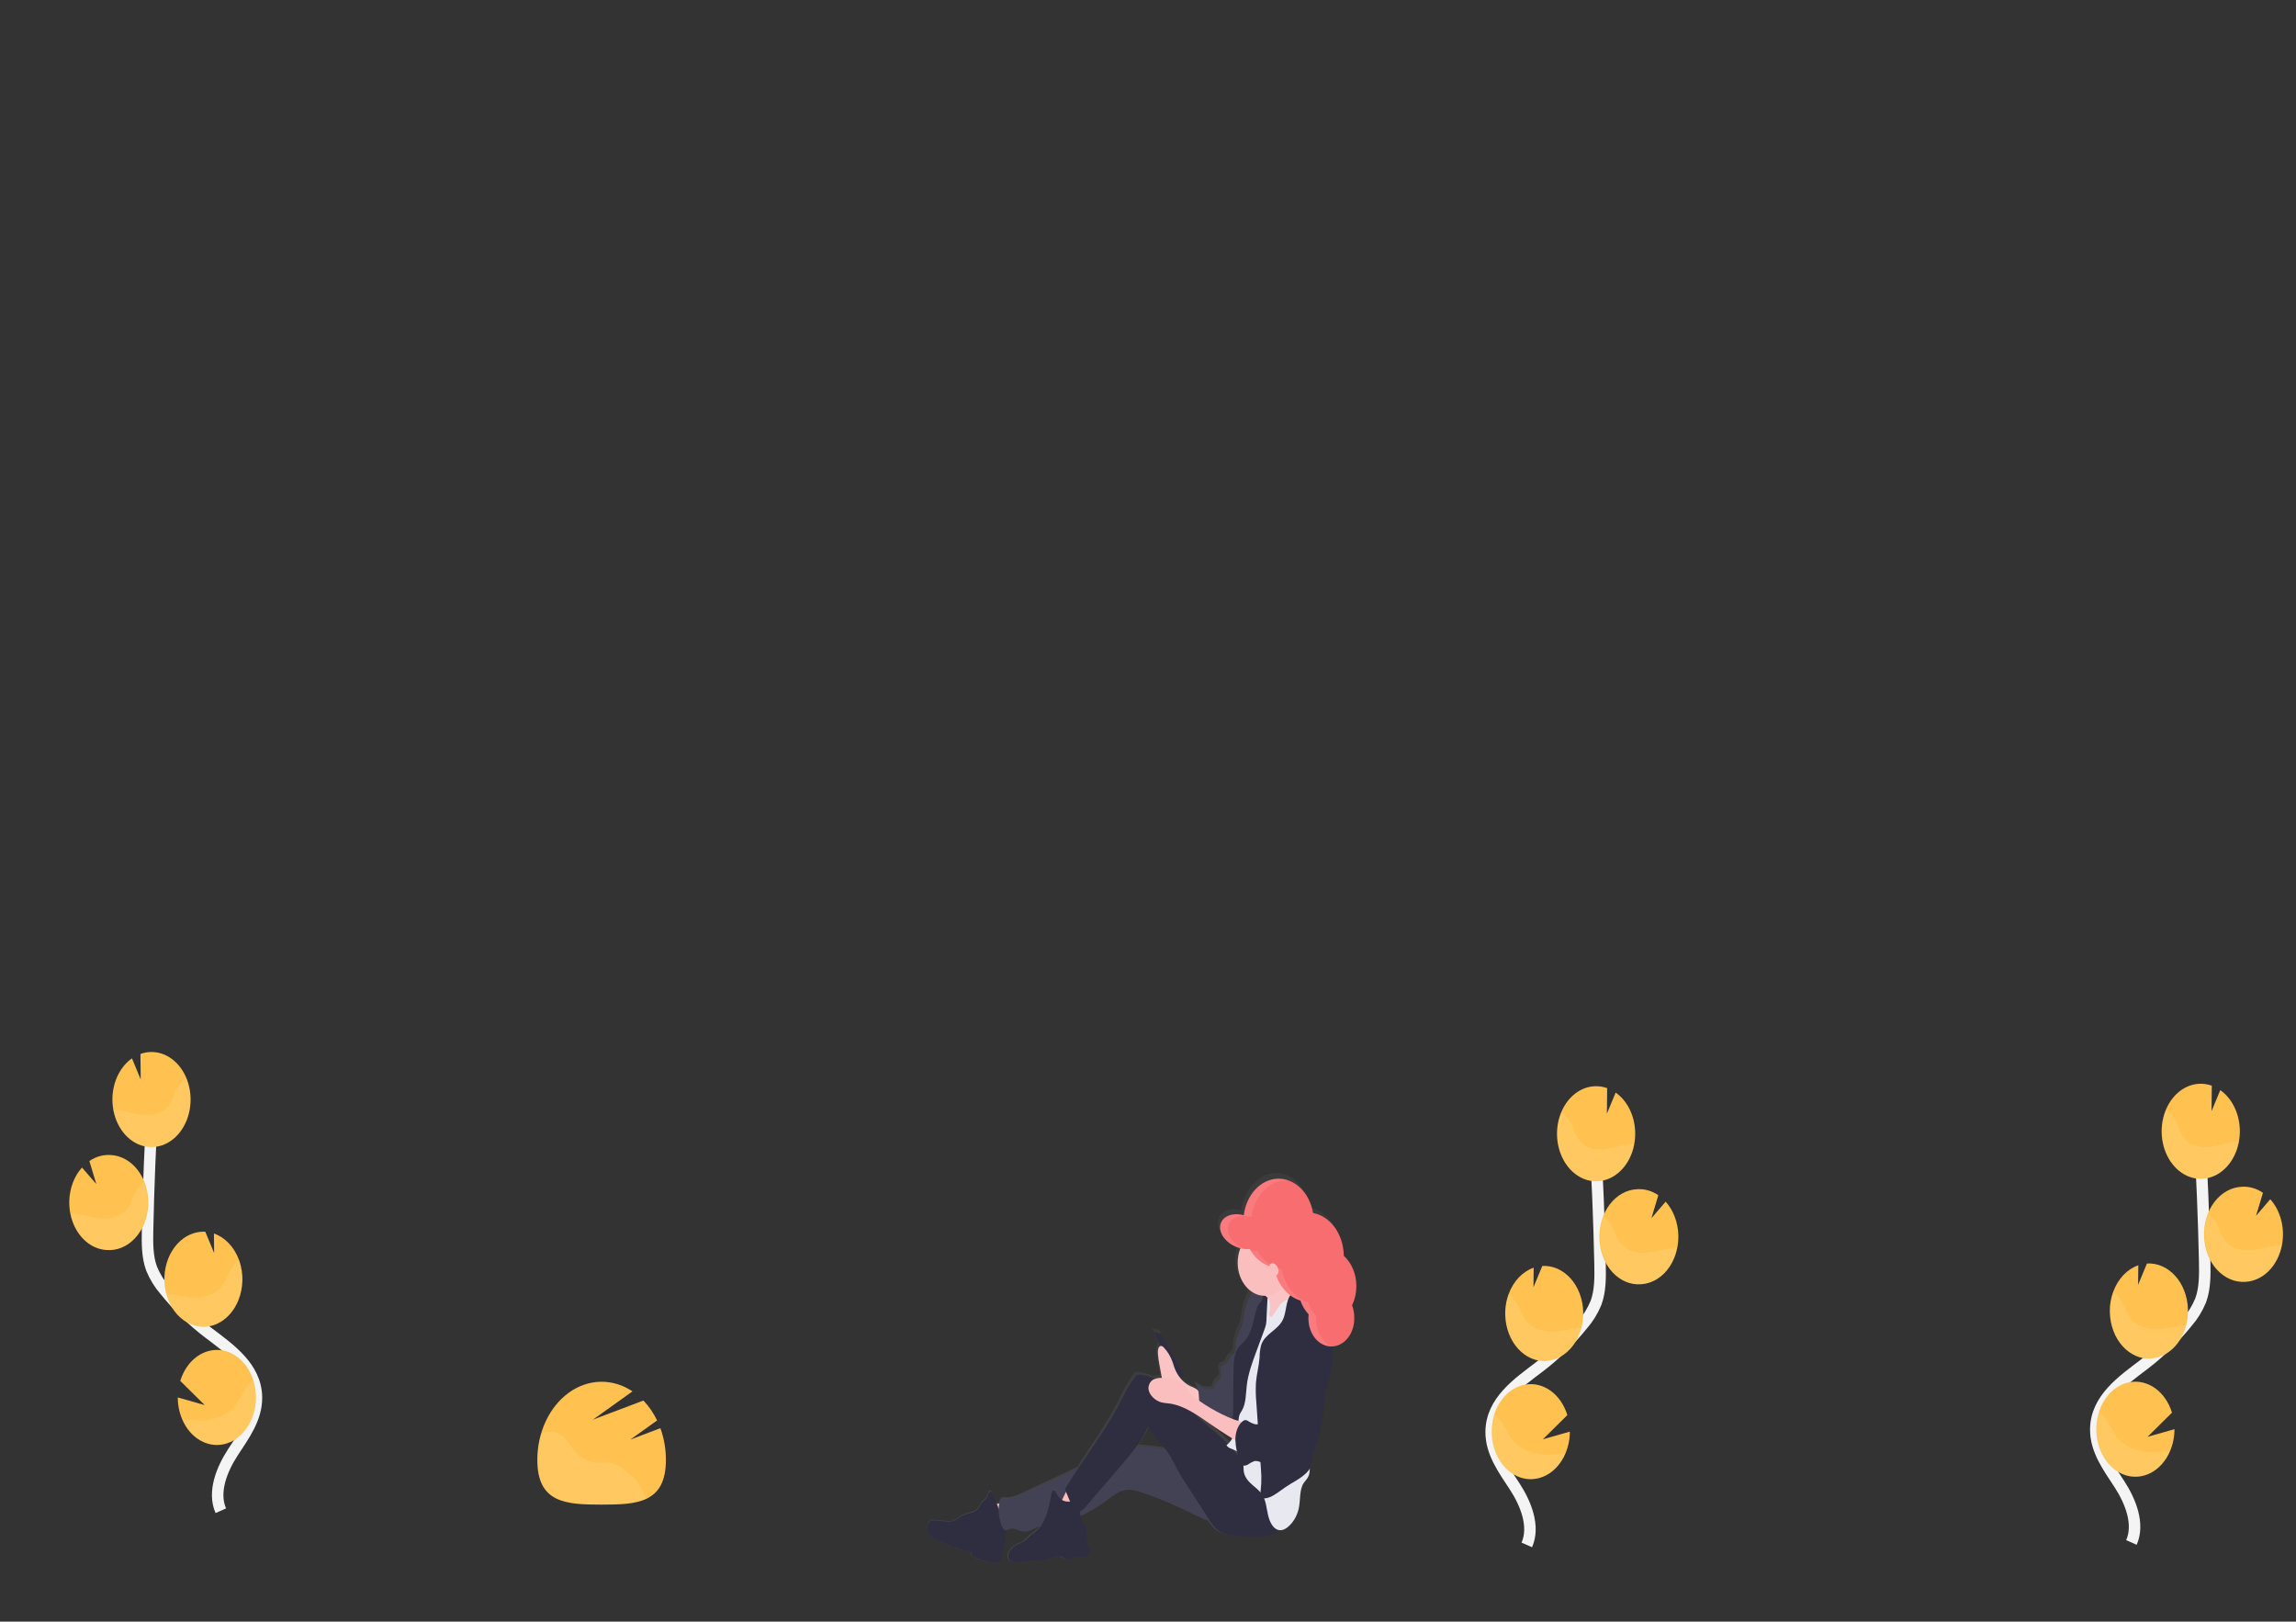<svg width="800" height="565" viewBox="0 0 800 565" fill="none" xmlns="http://www.w3.org/2000/svg">
<rect x="0" y="0" width="800" height="565" fill="#333333" stroke="none"/>
<path d="M531.982 538.262C534.866 531.758 531.59 523.79 527.825 517.985C524.059 512.179 519.468 506.153 519.566 498.755C519.706 488.14 528.973 481.866 536.364 476.231C541.861 472.055 546.931 467.1 551.468 461.47C553.368 459.302 554.939 456.743 556.108 453.911C557.641 449.757 557.592 445.033 557.508 440.487C557.186 425.324 556.57 410.183 555.66 395.064" stroke="#F4F4F4" stroke-width="4" stroke-miterlimit="10"/>
<path d="M569.742 394.23C569.637 391.456 568.959 388.76 567.772 386.388C566.584 384.017 564.924 382.047 562.946 380.661L559.895 387.999L559.986 379.112C558.53 378.595 557.014 378.373 555.499 378.457C552.808 378.61 550.215 379.73 548.048 381.676C545.881 383.622 544.237 386.305 543.323 389.387C542.41 392.47 542.269 395.812 542.917 398.992C543.566 402.172 544.975 405.046 546.967 407.252C548.959 409.458 551.443 410.896 554.107 411.384C556.771 411.872 559.494 411.389 561.931 409.995C564.369 408.601 566.413 406.36 567.803 403.553C569.193 400.747 569.868 397.503 569.742 394.23Z" fill="#FFC250"/>
<path d="M545.456 506.374C544.027 509.751 541.686 512.428 538.827 513.956C535.968 515.483 532.764 515.769 529.752 514.765C526.74 513.76 524.104 511.527 522.285 508.439C520.466 505.351 519.576 501.597 519.763 497.806C519.95 494.014 521.203 490.416 523.312 487.615C525.421 484.814 528.258 482.98 531.347 482.421C534.436 481.861 537.589 482.611 540.278 484.543C542.966 486.476 545.027 489.474 546.114 493.035L537.603 501.453L546.982 498.798C546.978 501.435 546.455 504.033 545.456 506.374Z" fill="#FFC250"/>
<path d="M538.73 474.189C536.943 474.291 535.157 473.964 533.474 473.226C531.791 472.489 530.244 471.355 528.922 469.89C527.599 468.426 526.527 466.658 525.766 464.689C525.005 462.721 524.57 460.589 524.486 458.415C524.38 455.821 524.783 453.233 525.662 450.865C526.476 448.652 527.678 446.683 529.185 445.096C530.692 443.509 532.466 442.343 534.383 441.68L534.306 448.49L537.393 441.067C541.001 440.862 544.529 442.408 547.2 445.366C549.871 448.324 551.467 452.452 551.636 456.841C551.805 461.229 550.533 465.52 548.101 468.769C545.669 472.018 542.275 473.958 538.667 474.164L538.73 474.189Z" fill="#FFC250"/>
<path d="M571.794 447.433C569.986 447.579 568.172 447.285 566.459 446.568C564.745 445.852 563.167 444.726 561.815 443.259C560.463 441.791 559.366 440.01 558.587 438.02C557.808 436.031 557.363 433.872 557.279 431.671C557.194 429.469 557.471 427.269 558.094 425.2C558.716 423.13 559.672 421.233 560.905 419.618C562.138 418.003 563.624 416.703 565.275 415.795C566.926 414.887 568.709 414.388 570.52 414.328C573.066 414.177 575.594 414.906 577.813 416.431L575.405 424.449L580.361 418.669C583.02 421.618 584.609 425.73 584.777 430.102C584.839 431.635 584.721 433.171 584.427 434.664C583.75 438.174 582.15 441.32 579.87 443.624C577.59 445.928 574.755 447.266 571.794 447.433Z" fill="#FFC250"/>
<path opacity="0.1" d="M567.909 398.648C564.766 399.065 561.715 400.257 558.558 400.495C555.401 400.734 551.937 399.814 549.942 396.826C548.864 395.226 548.332 393.191 547.422 391.438C546.563 389.806 545.385 388.457 543.993 387.514C543.118 389.613 542.622 391.916 542.537 394.267C542.451 396.618 542.779 398.965 543.498 401.15C544.216 403.335 545.31 405.309 546.705 406.94C548.1 408.571 549.765 409.822 551.589 410.609C553.412 411.396 555.353 411.702 557.282 411.505C559.21 411.309 561.082 410.614 562.772 409.469C564.463 408.323 565.933 406.753 567.086 404.862C568.238 402.971 569.046 400.804 569.456 398.503C568.938 398.537 568.427 398.58 567.909 398.648Z" fill="white"/>
<path opacity="0.1" d="M571.793 447.433C569.446 447.564 567.111 446.954 565.015 445.663C562.919 444.373 561.132 442.445 559.829 440.068C558.525 437.69 557.749 434.943 557.575 432.094C557.402 429.244 557.837 426.388 558.838 423.803C559.917 424.692 560.846 425.825 561.574 427.14C562.547 428.919 563.135 430.979 564.276 432.613C566.376 435.652 570.022 436.64 573.305 436.461C576.587 436.282 579.765 435.141 583.041 434.758C583.496 434.707 583.958 434.673 584.44 434.656C583.764 438.17 582.162 441.32 579.88 443.626C577.597 445.932 574.758 447.269 571.793 447.433Z" fill="white"/>
<path opacity="0.1" d="M538.73 474.189C536.943 474.291 535.157 473.964 533.474 473.227C531.791 472.489 530.244 471.355 528.922 469.891C527.599 468.426 526.527 466.659 525.766 464.69C525.005 462.721 524.57 460.589 524.486 458.416C524.38 455.821 524.783 453.233 525.662 450.865C526.785 451.775 527.76 452.93 528.539 454.27C529.596 456.083 530.261 458.177 531.499 459.854C533.795 462.961 537.659 464.06 541.137 463.957C544.616 463.855 547.758 462.868 551.111 462.553C550.28 465.805 548.646 468.666 546.43 470.748C544.215 472.83 541.526 474.032 538.73 474.189Z" fill="white"/>
<path opacity="0.1" d="M545.456 506.375C543.871 510.164 541.149 513.066 537.854 514.482C534.559 515.898 530.942 515.719 527.752 513.983C524.562 512.246 522.043 509.085 520.716 505.153C519.389 501.221 519.356 496.819 520.623 492.857C521.744 493.755 522.751 494.848 523.611 496.101C524.906 498.025 525.76 500.204 527.258 501.991C530.058 505.311 534.537 506.682 538.541 506.809C540.851 506.832 543.16 506.687 545.456 506.375Z" fill="white"/>
<path d="M742.656 537.41C745.54 530.907 742.264 522.939 738.499 517.133C734.733 511.328 730.142 505.301 730.24 497.904C730.38 487.289 739.647 481.015 747.038 475.38C752.535 471.203 757.605 466.248 762.142 460.619C764.042 458.45 765.613 455.892 766.782 453.06C768.315 448.906 768.266 444.181 768.182 439.636C767.86 424.472 767.244 409.331 766.334 394.213" stroke="#F4F4F4" stroke-width="4" stroke-miterlimit="10"/>
<path d="M780.416 393.379C780.311 390.605 779.633 387.908 778.445 385.537C777.258 383.165 775.598 381.196 773.62 379.81L770.568 387.147L770.659 378.26C769.204 377.743 767.688 377.522 766.173 377.605C763.482 377.758 760.889 378.879 758.722 380.824C756.555 382.77 754.91 385.454 753.997 388.536C753.084 391.618 752.943 394.96 753.591 398.14C754.24 401.32 755.649 404.195 757.641 406.4C759.632 408.606 762.117 410.044 764.781 410.532C767.445 411.021 770.167 410.537 772.605 409.144C775.043 407.75 777.086 405.508 778.477 402.702C779.867 399.896 780.542 396.651 780.416 393.379Z" fill="#FFC250"/>
<path d="M756.13 505.524C754.7 508.901 752.36 511.578 749.501 513.106C746.642 514.634 743.437 514.919 740.426 513.915C737.414 512.911 734.777 510.677 732.959 507.59C731.14 504.502 730.25 500.748 730.437 496.956C730.624 493.165 731.877 489.567 733.986 486.765C736.095 483.964 738.932 482.13 742.021 481.571C745.11 481.012 748.263 481.761 750.952 483.694C753.64 485.626 755.701 488.624 756.788 492.185L748.277 500.604L757.655 497.948C757.652 500.585 757.128 503.183 756.13 505.524Z" fill="#FFC250"/>
<path d="M749.403 473.337C747.617 473.439 745.831 473.112 744.148 472.375C742.465 471.637 740.918 470.503 739.595 469.039C738.273 467.574 737.2 465.807 736.439 463.838C735.678 461.869 735.244 459.737 735.16 457.564C735.054 454.969 735.457 452.381 736.336 450.013C737.15 447.8 738.352 445.831 739.859 444.244C741.366 442.657 743.14 441.491 745.057 440.828L744.98 447.638L748.067 440.215H748.102C749.888 440.114 751.674 440.441 753.357 441.179C755.04 441.916 756.587 443.05 757.909 444.515C759.232 445.979 760.304 447.746 761.065 449.715C761.826 451.684 762.261 453.816 762.345 455.989C762.428 458.162 762.159 460.334 761.553 462.381C760.946 464.427 760.014 466.309 758.81 467.917C757.606 469.526 756.153 470.83 754.534 471.756C752.915 472.681 751.162 473.21 749.375 473.312L749.403 473.337Z" fill="#FFC250"/>
<path d="M782.467 446.584C780.659 446.73 778.845 446.436 777.132 445.719C775.418 445.002 773.839 443.877 772.488 442.409C771.136 440.941 770.039 439.161 769.26 437.171C768.481 435.181 768.036 433.022 767.951 430.821C767.867 428.62 768.144 426.42 768.767 424.35C769.389 422.281 770.345 420.383 771.578 418.768C772.811 417.153 774.297 415.854 775.947 414.945C777.598 414.037 779.382 413.538 781.193 413.478C783.738 413.328 786.267 414.057 788.486 415.581L786.078 423.6L791.034 417.82C793.693 420.768 795.282 424.88 795.45 429.252C795.512 430.785 795.394 432.322 795.1 433.815C794.423 437.325 792.823 440.47 790.543 442.774C788.263 445.079 785.428 446.416 782.467 446.584Z" fill="#FFC250"/>
<path opacity="0.1" d="M778.583 397.798C775.44 398.216 772.388 399.407 769.232 399.646C766.075 399.884 762.611 398.965 760.616 395.977C759.538 394.376 759.006 392.342 758.096 390.588C757.237 388.956 756.059 387.608 754.667 386.664C753.792 388.764 753.296 391.066 753.211 393.417C753.125 395.769 753.453 398.115 754.171 400.3C754.89 402.486 755.984 404.46 757.379 406.091C758.774 407.722 760.439 408.972 762.262 409.76C764.086 410.547 766.027 410.852 767.955 410.656C769.884 410.459 771.756 409.765 773.446 408.619C775.137 407.474 776.607 405.903 777.76 404.013C778.912 402.122 779.72 399.954 780.129 397.654C779.611 397.688 779.101 397.73 778.583 397.798Z" fill="white"/>
<path opacity="0.1" d="M782.467 446.582C780.12 446.712 777.785 446.102 775.689 444.812C773.592 443.521 771.806 441.594 770.502 439.216C769.199 436.839 768.423 434.092 768.249 431.242C768.076 428.392 768.51 425.536 769.511 422.951C770.591 423.841 771.52 424.973 772.248 426.288C773.221 428.067 773.809 430.127 774.95 431.762C777.05 434.801 780.696 435.788 783.979 435.609C787.261 435.43 790.439 434.29 793.714 433.907C794.169 433.856 794.631 433.822 795.114 433.805C794.438 437.319 792.836 440.468 790.553 442.774C788.271 445.081 785.431 446.417 782.467 446.582Z" fill="white"/>
<path opacity="0.1" d="M749.403 473.338C747.617 473.44 745.831 473.113 744.148 472.375C742.465 471.637 740.918 470.504 739.595 469.039C738.273 467.574 737.2 465.807 736.439 463.838C735.678 461.869 735.244 459.737 735.16 457.564C735.054 454.97 735.457 452.381 736.336 450.014C737.459 450.924 738.434 452.078 739.213 453.419C740.27 455.232 740.934 457.326 742.173 459.003C744.469 462.11 748.333 463.208 751.811 463.106C755.185 463.021 758.432 462.016 761.785 461.701C760.954 464.953 759.319 467.814 757.104 469.896C754.889 471.978 752.2 473.18 749.403 473.338Z" fill="white"/>
<path opacity="0.1" d="M756.13 505.524C754.545 509.312 751.823 512.214 748.528 513.63C745.233 515.046 741.616 514.868 738.426 513.131C735.236 511.395 732.717 508.234 731.39 504.301C730.063 500.369 730.03 495.967 731.297 492.006C732.418 492.903 733.425 493.996 734.285 495.249C735.58 497.173 736.434 499.352 737.932 501.14C740.731 504.46 745.211 505.83 749.214 505.958C751.525 505.981 753.834 505.836 756.13 505.524Z" fill="white"/>
<path d="M76.942 526.346C74.058 519.842 77.334 511.874 81.099 506.069C84.865 500.263 89.456 494.237 89.358 486.839C89.218 476.224 79.951 469.95 72.56 464.315C67.063 460.139 61.993 455.184 57.456 449.554C55.556 447.386 53.985 444.827 52.816 441.995C51.283 437.841 51.332 433.117 51.416 428.571C51.738 413.408 52.354 398.267 53.264 383.148" stroke="#F4F4F4" stroke-width="4" stroke-miterlimit="10"/>
<path d="M39.181 382.314C39.286 379.54 39.964 376.844 41.152 374.472C42.339 372.101 43.999 370.131 45.977 368.745L49.029 376.083L48.938 367.196C50.393 366.679 51.909 366.457 53.424 366.541C56.115 366.694 58.708 367.814 60.875 369.76C63.042 371.706 64.687 374.389 65.6 377.471C66.513 380.554 66.654 383.896 66.006 387.076C65.358 390.256 63.948 393.13 61.956 395.336C59.965 397.542 57.48 398.98 54.816 399.468C52.153 399.956 49.43 399.473 46.992 398.079C44.554 396.685 42.511 394.444 41.12 391.637C39.73 388.831 39.055 385.587 39.181 382.314Z" fill="#FFC250"/>
<path d="M63.468 494.458C64.897 497.835 67.238 500.512 70.097 502.04C72.956 503.567 76.16 503.853 79.172 502.849C82.184 501.844 84.82 499.611 86.639 496.523C88.458 493.435 89.348 489.681 89.161 485.89C88.974 482.098 87.721 478.5 85.612 475.699C83.503 472.898 80.666 471.064 77.577 470.505C74.488 469.945 71.335 470.695 68.646 472.627C65.958 474.56 63.897 477.558 62.81 481.119L71.321 489.537L61.942 486.882C61.946 489.519 62.469 492.117 63.468 494.458Z" fill="#FFC250"/>
<path d="M70.194 462.271C71.981 462.373 73.766 462.046 75.449 461.308C77.132 460.571 78.679 459.437 80.002 457.972C81.324 456.508 82.397 454.74 83.158 452.771C83.919 450.803 84.353 448.671 84.437 446.497C84.543 443.903 84.14 441.315 83.261 438.947C82.448 436.734 81.245 434.765 79.738 433.178C78.232 431.591 76.457 430.425 74.54 429.762L74.617 436.572L71.531 429.149C67.922 428.944 64.394 430.49 61.723 433.448C59.052 436.406 57.456 440.534 57.287 444.923C57.118 449.312 58.39 453.602 60.822 456.851C63.254 460.1 66.648 462.04 70.257 462.246L70.194 462.271Z" fill="#FFC250"/>
<path d="M37.13 435.517C38.938 435.663 40.752 435.369 42.465 434.652C44.179 433.936 45.758 432.811 47.109 431.343C48.461 429.875 49.558 428.094 50.337 426.104C51.116 424.115 51.561 421.956 51.646 419.755C51.73 417.553 51.453 415.353 50.831 413.284C50.208 411.214 49.252 409.317 48.019 407.702C46.786 406.087 45.301 404.787 43.65 403.879C41.999 402.971 40.215 402.472 38.404 402.412C35.87 402.269 33.355 402.998 31.146 404.515L33.554 412.533L28.563 406.779C25.909 409.721 24.321 413.823 24.147 418.186C24.085 419.719 24.203 421.255 24.497 422.748C25.174 426.258 26.774 429.404 29.054 431.708C31.334 434.012 34.169 435.35 37.13 435.517Z" fill="#FFC250"/>
<path opacity="0.1" d="M41.015 386.732C44.157 387.149 47.209 388.341 50.365 388.579C53.522 388.818 56.987 387.898 58.981 384.91C60.059 383.31 60.591 381.275 61.501 379.522C62.36 377.89 63.538 376.541 64.931 375.598C65.805 377.697 66.301 380 66.387 382.351C66.472 384.702 66.144 387.049 65.426 389.234C64.707 391.419 63.614 393.393 62.218 395.024C60.823 396.655 59.158 397.906 57.335 398.693C55.511 399.48 53.57 399.786 51.642 399.589C49.713 399.393 47.842 398.698 46.151 397.553C44.46 396.407 42.99 394.837 41.838 392.946C40.685 391.055 39.877 388.888 39.468 386.587C39.986 386.621 40.497 386.664 41.015 386.732Z" fill="white"/>
<path opacity="0.1" d="M37.131 435.515C39.478 435.646 41.813 435.036 43.909 433.745C46.005 432.455 47.792 430.527 49.095 428.15C50.399 425.772 51.175 423.025 51.349 420.176C51.522 417.326 51.087 414.47 50.086 411.885C49.007 412.774 48.078 413.907 47.349 415.222C46.377 417.001 45.789 419.061 44.648 420.695C42.548 423.734 38.902 424.722 35.619 424.543C32.336 424.364 29.159 423.223 25.883 422.84C25.428 422.789 24.966 422.755 24.483 422.738C25.16 426.252 26.762 429.402 29.044 431.708C31.327 434.014 34.166 435.351 37.131 435.515Z" fill="white"/>
<path opacity="0.1" d="M70.194 462.272C71.981 462.373 73.767 462.046 75.45 461.309C77.132 460.571 78.679 459.437 80.002 457.973C81.325 456.508 82.397 454.741 83.158 452.772C83.919 450.803 84.354 448.671 84.437 446.498C84.543 443.903 84.14 441.315 83.261 438.947C82.138 439.857 81.163 441.012 80.385 442.352C79.328 444.165 78.663 446.259 77.424 447.936C75.128 451.044 71.265 452.142 67.786 452.039C64.413 451.954 61.165 450.95 57.812 450.635C58.644 453.887 60.278 456.748 62.493 458.83C64.708 460.912 67.397 462.114 70.194 462.272Z" fill="white"/>
<path opacity="0.1" d="M63.468 494.457C65.053 498.246 67.774 501.148 71.069 502.564C74.365 503.98 77.981 503.801 81.171 502.065C84.361 500.328 86.88 497.167 88.207 493.235C89.534 489.303 89.568 484.901 88.301 480.939C87.179 481.837 86.172 482.93 85.312 484.183C84.017 486.107 83.163 488.286 81.665 490.073C78.866 493.393 74.386 494.764 70.383 494.891C68.073 494.914 65.764 494.769 63.468 494.457Z" fill="white"/>
<path d="M471.391 446.574C471.404 444.51 471.02 442.471 470.269 440.62C469.518 438.77 468.421 437.159 467.066 435.916C466.898 428.11 462.32 421.734 456.434 420.747C455.979 418.095 454.959 415.635 453.474 413.615C451.99 411.594 450.095 410.085 447.979 409.238C447.464 409.04 446.938 408.889 446.404 408.787H446.25L445.977 408.744H445.746H445.515H445.214H445.033H444.536C438.53 408.744 433.533 414.328 432.504 421.692C428.62 420.602 425.057 422.015 424.42 425.003C424.256 425.795 424.292 426.629 424.525 427.395C425.183 429.71 427.325 431.924 430.229 433.022L430.607 433.158C430.796 433.226 430.985 433.277 431.174 433.328H431.3C430.232 436.097 430.081 439.26 430.877 442.161C431.673 445.062 433.356 447.48 435.577 448.915C435.489 448.973 435.405 449.038 435.325 449.11C434.966 449.511 434.68 449.998 434.485 450.54C433.783 452.038 433.238 453.637 432.861 455.299C432.581 456.721 432.532 458.21 432.161 459.615C431.524 462.169 429.886 464.407 429.697 467.123C429.613 468.332 429.774 469.753 429.068 470.579C428.892 470.763 428.704 470.931 428.508 471.081C428.012 471.494 427.592 472.027 427.276 472.647C427.069 473.161 426.792 473.627 426.457 474.026C425.82 474.614 424.77 474.554 424.455 475.457C424.14 476.359 424.952 477.423 424.763 478.41C424.609 479.211 423.888 479.577 423.363 480.113C422.776 480.887 422.366 481.835 422.173 482.862C421.128 483.108 420.051 483.069 419.019 482.75C417.987 482.431 417.025 481.838 416.203 481.015C416.485 481.892 416.691 482.802 416.819 483.731C415.986 482.65 414.614 482.335 413.599 481.773C412.29 481.043 411.122 479.988 410.17 478.674L412.004 478.368L403.885 463.386L401.491 462.79L403.64 467.804C403.464 467.907 403.309 468.056 403.188 468.242C403.067 468.428 402.982 468.645 402.94 468.876C402.824 469.432 402.796 470.01 402.856 470.579C402.97 471.923 403.154 473.256 403.409 474.571L404.032 478.095C404.084 478.426 404.152 478.753 404.235 479.074C403.423 479.039 402.611 479.151 401.827 479.406C400.218 478.682 398.542 478.199 396.837 477.968C396.461 477.888 396.076 477.911 395.71 478.036C395.294 478.269 394.933 478.627 394.66 479.074C393.26 481.043 392.018 483.169 390.95 485.425C386.59 494.652 380.767 502.705 375.314 511.047C371.549 512.912 367.755 514.682 363.955 516.436L355.787 520.224C354.156 520.981 352.462 521.756 350.726 521.62C349.942 521.56 348.991 521.416 348.55 522.224C348.335 522.625 348.168 523.061 348.053 523.518C347.766 523.518 347.479 523.603 347.213 523.62H347.164C346.646 522.054 346.198 520.377 345.204 519.236C345.004 519.274 344.815 519.371 344.653 519.52C344.492 519.668 344.364 519.864 344.28 520.088C344.084 520.53 343.965 521.015 343.741 521.424C343.3 522.207 342.537 522.59 341.991 523.254C341.445 523.918 341.103 524.957 340.515 525.604C339.691 526.332 338.726 526.786 337.715 526.923C336.2 527.357 334.738 528.033 333.368 528.932C332.863 529.31 332.323 529.613 331.759 529.834C331.138 529.979 330.503 530.005 329.876 529.911L325.55 529.528C325.166 529.467 324.775 529.487 324.396 529.588C323.95 529.786 323.571 530.159 323.318 530.647C323.065 531.135 322.951 531.711 322.996 532.286C323.048 532.856 323.197 533.407 323.432 533.905C323.666 534.403 323.982 534.837 324.361 535.18C325.111 535.85 325.942 536.375 326.824 536.738C330.583 538.509 334.458 539.89 338.408 540.867V541.931C341.146 543.608 344.168 544.482 347.234 544.484C347.46 544.506 347.686 544.456 347.892 544.34C348.175 544.081 348.371 543.706 348.445 543.284C349.362 539.946 349.943 536.484 350.173 532.976C350.714 532.933 351.243 532.769 351.734 532.49C353.225 531.997 354.702 533.239 356.235 533.444C358.124 533.691 359.881 532.354 361.666 531.528C361.925 531.409 362.184 531.307 362.443 531.205C361.934 532.006 361.333 532.714 360.658 533.308C359.916 533.954 359.083 534.431 358.355 535.104C357.75 535.776 357.102 536.388 356.417 536.934C355.933 537.208 355.435 537.441 354.926 537.632C354.187 537.96 353.482 538.391 352.826 538.917C352.238 539.339 351.739 539.922 351.37 540.62C351.184 540.946 351.07 541.324 351.038 541.719C351.006 542.113 351.058 542.512 351.189 542.875C351.319 543.239 351.524 543.555 351.784 543.795C352.043 544.035 352.349 544.191 352.672 544.246C353.257 544.372 353.853 544.392 354.443 544.306C356.781 544.093 359.111 543.829 361.442 543.574C362.429 543.494 363.409 543.323 364.375 543.063C364.886 542.91 365.389 542.705 365.9 542.544C366.772 542.264 367.666 542.101 368.567 542.058C368.829 542.033 369.092 542.065 369.344 542.152C369.89 542.365 370.275 543.003 370.828 543.174C371.187 543.216 371.549 543.155 371.885 542.995C373.591 542.544 375.332 542.319 377.078 542.322C377.841 542.271 378.737 542.092 379.094 541.233C379.528 540.169 378.8 538.977 378.513 537.828C378.367 537.097 378.287 536.349 378.275 535.597C378.142 533.743 377.704 531.939 376.987 530.294C376.606 529.526 376.285 528.717 376.028 527.877C379.373 526.329 382.573 524.355 385.575 521.986C387.297 520.684 389.075 519.279 391.02 518.802C393.288 518.249 395.626 518.981 397.858 519.764C403.177 521.636 408.408 523.855 413.529 526.412C415.979 527.63 418.429 528.924 420.935 529.817C421.667 531.02 422.553 532.071 423.559 532.933C425.239 534.252 427.29 534.635 429.263 534.823C431.93 535.119 434.607 535.241 437.285 535.189C439.328 535.146 441.435 534.976 443.262 533.844C443.708 533.565 444.128 533.228 444.515 532.839C445.914 533.146 447.349 532.235 448.448 531.069C449.902 529.564 450.951 527.562 451.458 525.323C452.102 522.25 451.605 518.666 453.159 516.155C453.571 515.482 454.11 514.938 454.516 514.257C455.016 513.345 455.262 512.261 455.216 511.167L455.286 511.039C455.638 510.051 455.873 509.008 455.986 507.94C456.17 507.106 456.404 506.29 456.686 505.497C457.475 503.122 458.162 500.698 458.744 498.236C459.148 496.603 459.466 494.939 459.696 493.256C459.864 491.911 459.962 490.558 460.053 489.204C460.165 487.086 460.504 484.994 461.061 482.982C462.442 478.179 463.223 473.152 463.377 468.068C463.377 467.966 463.377 467.872 463.377 467.77C465.409 467.499 467.285 466.316 468.638 464.452C469.99 462.588 470.723 460.177 470.691 457.691C470.693 456.193 470.436 454.71 469.935 453.341C470.901 451.28 471.403 448.946 471.391 446.574ZM431.811 505.063C431.93 505.582 432.07 506.102 432.21 506.621C431.566 505.846 430.929 505.046 430.278 504.28C430.537 504.374 430.796 504.476 431.048 504.586C431.317 504.716 431.574 504.875 431.818 505.063H431.811ZM428.676 502.509C424.854 498.474 420.431 495.342 416.518 491.443C418.618 492.728 420.718 494.218 422.817 495.648C425.262 497.351 427.735 498.979 430.236 500.534C429.826 501.292 429.304 501.95 428.697 502.475L428.676 502.509ZM430.306 492.345L430.488 492.116C430.488 492.686 430.488 493.222 430.488 493.707C430.145 493.571 429.788 493.435 429.459 493.282C429.762 492.982 430.047 492.658 430.313 492.311L430.306 492.345ZM396.662 503.275C398.235 501.111 399.604 498.738 400.742 496.202C402.254 499.428 404.718 501.752 406.817 504.45C403.444 503.871 400.063 503.42 396.669 503.241L396.662 503.275Z" fill="url(#paint0_linear_145_3438)"/>
<path d="M402.121 464.033L404.536 464.629L412.76 479.407L409.127 480.003L402.121 464.033Z" fill="#2F2E41"/>
<path d="M343.643 524.013C344.294 526.632 345.096 529.192 346.043 531.674C348.768 530.981 351.449 530.051 354.064 528.891C353.558 527.932 353.002 527.013 352.398 526.141C351.756 525.272 350.987 524.553 350.131 524.021C349.298 523.579 348.269 523.911 347.38 523.97C346.134 524.027 344.888 524.041 343.643 524.013Z" fill="#FBBEBE"/>
<path d="M350.145 527.961C348.788 527.442 347.955 525.774 347.402 524.165C346.849 522.556 346.401 520.802 345.351 519.619C345.151 519.657 344.962 519.755 344.801 519.903C344.64 520.052 344.511 520.247 344.427 520.47C344.224 520.896 344.105 521.381 343.874 521.79C343.44 522.556 342.67 522.93 342.117 523.586C341.564 524.241 341.221 525.237 340.627 525.893C339.801 526.615 338.837 527.066 337.827 527.204C336.301 527.624 334.828 528.288 333.445 529.179C332.934 529.539 332.389 529.825 331.822 530.03C331.196 530.175 330.557 530.2 329.925 530.107L325.564 529.723C325.177 529.665 324.784 529.688 324.403 529.792C323.958 529.98 323.579 530.344 323.325 530.825C323.071 531.307 322.958 531.878 323.003 532.447C323.061 533.015 323.215 533.562 323.456 534.052C323.697 534.543 324.019 534.968 324.403 535.299C325.161 535.958 325.996 536.475 326.88 536.831C330.679 538.569 334.588 539.927 338.569 540.892V541.939C341.335 543.604 344.378 544.478 347.465 544.493C347.704 544.518 347.945 544.469 348.165 544.348C348.448 544.095 348.647 543.726 348.725 543.309C349.771 539.59 350.381 535.71 350.537 531.783C350.618 530.791 350.556 529.788 350.355 528.821C350.117 527.868 350.929 528.268 350.173 527.893" fill="#2F2E41"/>
<path d="M433.743 507.975C420.815 508.928 408.049 504.314 395.101 503.821C393.494 503.702 391.881 503.828 390.299 504.195C388.651 504.733 387.055 505.486 385.54 506.443C378.604 510.367 371.423 513.619 364.248 516.87L356.017 520.599C354.366 521.339 352.665 522.097 350.908 521.969C350.124 521.91 349.165 521.765 348.717 522.565C347.381 524.974 348.017 528.524 348.899 531.231C349.186 532.082 349.669 533.061 350.439 533.163C350.984 533.118 351.517 532.954 352.014 532.678C353.512 532.193 355.01 533.419 356.549 533.614C358.46 533.861 360.231 532.542 362.03 531.733C365.011 530.397 368.273 530.439 371.409 529.801C376.672 528.737 381.543 525.766 386.107 522.378C387.842 521.093 389.606 519.714 391.594 519.245C393.883 518.701 396.241 519.416 398.488 520.19C403.844 522.034 409.117 524.219 414.285 526.736C416.975 528.158 419.733 529.38 422.544 530.397C428.671 532.359 435.152 531.9 441.05 529.086C443.15 528.09 445.361 526.336 445.48 523.621C445.55 522.072 444.563 520.71 443.905 519.365C443.479 518.513 443.059 517.662 442.597 516.853C440.371 512.904 437.669 507.685 433.743 507.975Z" fill="#2F2E41"/>
<path opacity="0.1" d="M433.743 507.975C420.815 508.928 408.049 504.314 395.101 503.821C393.494 503.702 391.881 503.828 390.299 504.195C388.651 504.733 387.055 505.486 385.54 506.443C378.604 510.367 371.423 513.619 364.248 516.87L356.017 520.599C354.366 521.339 352.665 522.097 350.908 521.969C350.124 521.91 349.165 521.765 348.717 522.565C347.381 524.974 348.017 528.524 348.899 531.231C349.186 532.082 349.669 533.061 350.439 533.163C350.984 533.118 351.517 532.954 352.014 532.678C353.512 532.193 355.01 533.419 356.549 533.614C358.46 533.861 360.231 532.542 362.03 531.733C365.011 530.397 368.273 530.439 371.409 529.801C376.672 528.737 381.543 525.766 386.107 522.378C387.842 521.093 389.606 519.714 391.594 519.245C393.883 518.701 396.241 519.416 398.488 520.19C403.844 522.034 409.117 524.219 414.285 526.736C416.975 528.158 419.733 529.38 422.544 530.397C428.671 532.359 435.152 531.9 441.05 529.086C443.15 528.09 445.361 526.336 445.48 523.621C445.55 522.072 444.563 520.71 443.905 519.365C443.479 518.513 443.059 517.662 442.597 516.853C440.371 512.904 437.669 507.685 433.743 507.975Z" fill="white"/>
<path d="M368.455 524.778C370.48 525.612 372.519 526.384 374.572 527.093C375.727 524.786 377.883 523.186 378.373 520.555C378.401 520.442 378.401 520.32 378.373 520.206C378.319 520.094 378.239 520.005 378.142 519.951C376.666 518.961 375.029 518.38 373.347 518.249C372.018 518.146 371.416 519.832 370.814 521.015C370.604 521.492 368.994 524.999 368.455 524.778Z" fill="#FBBEBE"/>
<path d="M371.303 523.094C370.699 522.971 370.122 522.697 369.61 522.288C369.098 521.879 368.661 521.344 368.329 520.719C368.042 520.114 367.741 519.297 367.167 519.339C366.593 519.382 366.397 520.148 366.278 520.787C365.89 523.171 365.331 525.51 364.605 527.775C363.874 530.047 362.635 532.026 361.029 533.487C360.28 534.117 359.447 534.594 358.712 535.258C358.099 535.922 357.444 536.526 356.752 537.063C356.265 537.334 355.762 537.561 355.247 537.744C354.493 538.064 353.772 538.49 353.099 539.012C352.508 539.432 352.007 540.016 351.636 540.714C351.457 541.069 351.351 541.472 351.33 541.887C351.308 542.303 351.369 542.718 351.51 543.098C351.661 543.406 351.863 543.673 352.104 543.879C352.346 544.086 352.62 544.229 352.91 544.298C353.5 544.417 354.1 544.435 354.694 544.349C357.053 544.136 359.405 543.881 361.756 543.626C362.752 543.551 363.742 543.386 364.717 543.132C365.235 542.979 365.739 542.774 366.25 542.613C367.132 542.339 368.035 542.18 368.945 542.136C369.208 542.112 369.474 542.143 369.728 542.23C370.274 542.442 370.659 543.081 371.219 543.234C371.58 543.28 371.944 543.221 372.283 543.064C374.004 542.621 375.759 542.398 377.519 542.4C378.288 542.349 379.198 542.17 379.548 541.327C379.989 540.28 379.261 539.106 378.967 537.982C378.822 537.262 378.74 536.526 378.722 535.786C378.59 533.957 378.149 532.18 377.428 530.567C376.826 529.222 376.028 527.741 376.427 526.311C376.641 525.865 376.777 525.369 376.826 524.856C376.728 522.549 372.367 523.4 371.303 523.094Z" fill="#2F2E41"/>
<path d="M414.362 482.761C412.072 481.531 410.237 479.315 409.21 476.538C409.001 475.942 408.819 475.321 408.616 474.716C407.934 472.718 406.88 470.941 405.536 469.524C405.392 469.331 405.216 469.179 405.019 469.078C404.822 468.976 404.609 468.928 404.395 468.936C404.188 469.011 404.002 469.152 403.854 469.343C403.706 469.535 403.603 469.77 403.555 470.026C403.435 470.581 403.404 471.159 403.464 471.729C403.584 473.05 403.771 474.36 404.024 475.653L404.654 479.126C404.734 479.659 404.865 480.18 405.046 480.675C405.315 481.258 405.671 481.774 406.096 482.199C406.67 482.846 407.251 483.467 407.839 484.072C408.163 484.428 408.517 484.742 408.896 485.008C409.517 485.366 410.18 485.602 410.862 485.706C413.431 486.285 416.042 487.119 418.204 489.111C418.204 489.111 418.204 486.787 418.155 486.557C418.129 485.884 417.939 485.235 417.609 484.693C416.798 483.629 415.398 483.314 414.362 482.761Z" fill="#FBBEBE"/>
<path opacity="0.1" d="M414.362 482.761C412.072 481.531 410.237 479.315 409.21 476.538C409.001 475.942 408.819 475.321 408.616 474.716C407.934 472.718 406.88 470.941 405.536 469.524C405.392 469.331 405.216 469.179 405.019 469.078C404.822 468.976 404.609 468.928 404.395 468.936C404.188 469.011 404.002 469.152 403.854 469.343C403.706 469.535 403.603 469.77 403.555 470.026C403.435 470.581 403.404 471.159 403.464 471.729C403.584 473.05 403.771 474.36 404.024 475.653L404.654 479.126C404.734 479.659 404.865 480.18 405.046 480.675C405.315 481.258 405.671 481.774 406.096 482.199C406.67 482.846 407.251 483.467 407.839 484.072C408.163 484.428 408.517 484.742 408.896 485.008C409.517 485.366 410.18 485.602 410.862 485.706C413.431 486.285 416.042 487.119 418.204 489.111C418.204 489.111 418.204 486.787 418.155 486.557C418.129 485.884 417.939 485.235 417.609 484.693C416.798 483.629 415.398 483.314 414.362 482.761Z" fill="white"/>
<path d="M440.679 456.201C442.414 456.201 443.821 454.479 443.821 452.354C443.821 450.229 442.414 448.506 440.679 448.506C438.943 448.506 437.536 450.229 437.536 452.354C437.536 454.479 438.943 456.201 440.679 456.201Z" fill="#2F2E41"/>
<path d="M438.734 450.03C437.89 449.796 437.004 449.951 436.249 450.464C435.886 450.855 435.597 451.337 435.402 451.877C434.695 453.347 434.145 454.921 433.764 456.559C433.484 457.964 433.435 459.428 433.064 460.816C432.42 463.369 430.769 465.54 430.58 468.204C430.496 469.396 430.657 470.801 429.943 471.609C429.765 471.79 429.576 471.953 429.376 472.095C428.879 472.5 428.457 473.028 428.137 473.644C427.923 474.197 427.626 474.696 427.262 475.117C426.618 475.696 425.561 475.636 425.246 476.53C424.931 477.424 425.743 478.462 425.554 479.432C425.4 480.224 424.672 480.59 424.154 481.135C423.564 481.895 423.151 482.832 422.958 483.85C421.906 484.091 420.824 484.052 419.787 483.736C418.749 483.42 417.779 482.835 416.945 482.02C417.82 484.651 417.841 487.553 417.876 490.388C417.977 491.295 417.778 492.213 417.323 492.942C419.829 493.01 422.265 493.793 424.707 494.5C425.752 494.925 426.882 494.925 427.927 494.5C428.485 494.134 428.986 493.649 429.404 493.069C430.734 491.427 432.126 489.664 432.448 487.375C432.534 486.086 432.552 484.793 432.504 483.501C432.633 481.907 432.903 480.335 433.309 478.811C434.012 475.648 434.481 472.414 434.709 469.149C434.856 467.132 436.284 465.515 437.04 463.71C438.44 460.305 439.909 456.772 440.021 452.959C440.119 451.716 439.769 450.192 438.734 450.03Z" fill="#2F2E41"/>
<path opacity="0.1" d="M438.734 450.03C437.89 449.796 437.004 449.951 436.249 450.464C435.886 450.855 435.597 451.337 435.402 451.877C434.695 453.347 434.145 454.921 433.764 456.559C433.484 457.964 433.435 459.428 433.064 460.816C432.42 463.369 430.769 465.54 430.58 468.204C430.496 469.396 430.657 470.801 429.943 471.609C429.765 471.79 429.576 471.953 429.376 472.095C428.879 472.5 428.457 473.028 428.137 473.644C427.923 474.197 427.626 474.696 427.262 475.117C426.618 475.696 425.561 475.636 425.246 476.53C424.931 477.424 425.743 478.462 425.554 479.432C425.4 480.224 424.672 480.59 424.154 481.135C423.564 481.895 423.151 482.832 422.958 483.85C421.906 484.091 420.824 484.052 419.787 483.736C418.749 483.42 417.779 482.835 416.945 482.02C417.82 484.651 417.841 487.553 417.876 490.388C417.977 491.295 417.778 492.213 417.323 492.942C419.829 493.01 422.265 493.793 424.707 494.5C425.752 494.925 426.882 494.925 427.927 494.5C428.485 494.134 428.986 493.649 429.404 493.069C430.734 491.427 432.126 489.664 432.448 487.375C432.534 486.086 432.552 484.793 432.504 483.501C432.633 481.907 432.903 480.335 433.309 478.811C434.012 475.648 434.481 472.414 434.709 469.149C434.856 467.132 436.284 465.515 437.04 463.71C438.44 460.305 439.909 456.772 440.021 452.959C440.119 451.716 439.769 450.192 438.734 450.03Z" fill="white"/>
<path d="M435.794 511.285C433.099 509.727 431.132 506.825 428.955 504.339C424.798 499.589 419.717 496.235 415.349 491.783C412.458 488.838 409.869 485.407 406.684 482.939C403.883 480.765 400.707 479.411 397.403 478.98C397.026 478.9 396.639 478.923 396.27 479.048C395.852 479.276 395.489 479.627 395.213 480.07C393.802 482.004 392.548 484.099 391.468 486.327C385.932 497.75 378.072 507.361 371.556 517.993C371.347 518.243 371.223 518.58 371.208 518.937C371.194 519.293 371.291 519.643 371.479 519.917L372.801 523.075C373.543 524.837 374.733 526.897 376.301 526.548C377.02 526.296 377.664 525.796 378.156 525.11L384.105 518.189L390.341 510.936C393.995 506.68 397.711 502.339 400.098 496.908C401.96 500.832 405.263 503.403 407.531 507.003C408.392 508.365 409.092 509.872 409.862 511.319C411.101 513.643 412.5 515.822 413.9 517.993L421.06 529.102C421.964 530.684 423.084 532.066 424.371 533.188C426.065 534.49 428.13 534.839 430.124 535.052C432.812 535.35 435.51 535.47 438.208 535.41C440.266 535.367 442.408 535.205 444.228 534.09C446.047 532.975 447.594 530.685 447.496 528.191C447.385 526.884 447.033 525.624 446.467 524.505C443.941 518.802 440.595 514.035 435.794 511.285Z" fill="#2F2E41"/>
<path d="M442.611 457.972C443.945 457.972 445.026 456.65 445.026 455.018C445.026 453.387 443.945 452.064 442.611 452.064C441.277 452.064 440.196 453.387 440.196 455.018C440.196 456.65 441.277 457.972 442.611 457.972Z" fill="#E8E8F0"/>
<path d="M442.079 452.796C442.625 454.117 442.72 455.646 442.345 457.052C441.972 458.435 441.449 459.752 440.791 460.968C440.225 462.224 439.547 463.4 438.769 464.475C442.499 464.696 446.118 462.917 449.407 460.755C452.06 459.053 454.706 456.882 456.119 453.639C455.699 453.761 455.261 453.774 454.836 453.679C454.411 453.584 454.006 453.382 453.649 453.085C452.937 452.482 452.298 451.76 451.752 450.94L449.883 448.386C449.442 447.826 449.054 447.206 448.728 446.539C448.319 445.633 448.146 444.597 448.231 443.568C447.487 444.516 446.656 445.356 445.754 446.071C444.417 447.135 442.954 447.901 441.603 448.948C441.127 449.323 440.07 449.927 440.343 450.651C440.616 451.374 441.701 451.979 442.079 452.796Z" fill="#FBBEBE"/>
<path opacity="0.1" d="M442.079 452.796C442.625 454.117 442.72 455.646 442.345 457.052C441.972 458.435 441.449 459.752 440.791 460.968C440.225 462.224 439.547 463.4 438.769 464.475C442.499 464.696 446.118 462.917 449.407 460.755C452.06 459.053 454.706 456.882 456.119 453.639C455.699 453.761 455.261 453.774 454.836 453.679C454.411 453.584 454.006 453.382 453.649 453.085C452.937 452.482 452.298 451.76 451.752 450.94L449.883 448.386C449.442 447.826 449.054 447.206 448.728 446.539C448.319 445.633 448.146 444.597 448.231 443.568C447.487 444.516 446.656 445.356 445.754 446.071C444.417 447.135 442.954 447.901 441.603 448.948C441.127 449.323 440.07 449.927 440.343 450.651C440.616 451.374 441.701 451.979 442.079 452.796Z" fill="white"/>
<path d="M442.128 453.24C441.75 453.888 441.548 454.663 441.548 455.457C441.548 456.252 441.75 457.026 442.128 457.675C442.232 457.837 442.631 458.85 442.827 458.858C442.993 458.841 443.146 458.746 443.254 458.594C444.1 457.52 444.89 456.382 445.62 455.189C446.358 453.98 447.424 453.13 448.63 452.789C450.093 452.508 451.499 453.453 452.78 454.355C453.331 454.688 453.81 455.171 454.18 455.768C454.45 456.36 454.61 457.017 454.649 457.692C455.017 461.75 455.157 465.834 455.069 469.916C455.137 472.859 454.978 475.803 454.593 478.709C454.355 480.207 453.998 481.672 453.83 483.187C453.707 484.521 453.658 485.863 453.683 487.205V492.823C453.652 493.852 453.713 494.883 453.865 495.896C454.154 497.105 454.493 498.295 454.88 499.463C455.221 500.852 455.455 502.277 455.58 503.719L456.21 509.533C456.413 511.372 456.56 513.372 455.643 514.845C455.237 515.517 454.691 516.045 454.243 516.709C452.668 519.144 453.193 522.676 452.493 525.698C451.975 527.916 450.916 529.89 449.456 531.359C448.343 532.508 446.901 533.419 445.459 533.062C443.52 532.619 442.351 530.159 441.82 527.835C441.288 525.511 441.12 522.974 439.951 521.025C439.013 519.416 437.564 518.412 436.255 517.262C434.946 516.113 433.659 514.64 433.372 512.7C433.246 511.848 433.323 510.997 433.253 510.146C433.149 509.061 432.807 508.03 432.262 507.162C431.718 506.293 430.991 505.618 430.159 505.209C429.165 504.74 427.933 504.57 427.359 503.506C428.784 502.418 429.823 500.72 430.271 498.748C430.705 496.804 430.94 494.803 430.971 492.789L431.307 486.03C431.454 483.008 431.524 480.012 432.616 477.296C433.106 476.087 433.715 474.947 434.219 473.746C434.894 472.062 435.469 470.321 435.94 468.537C436.731 465.77 437.529 462.995 438.236 460.195C438.519 458.838 438.942 457.531 439.496 456.304C440.147 455.027 441.008 453.495 442.128 453.24Z" fill="#E8E8F0"/>
<path d="M429.788 497.155L431.258 497.214L431.573 494.516C431.614 493.976 431.718 493.446 431.881 492.941C432.125 492.409 432.408 491.904 432.727 491.434C434.176 488.949 434.071 485.646 434.428 482.624C434.904 478.598 436.29 474.818 437.662 471.107L440.517 463.369C440.772 462.733 440.976 462.069 441.126 461.385C441.251 460.632 441.31 459.864 441.301 459.096C441.301 457.904 441.623 453.554 441.644 452.354C441.644 451.911 440.846 452.158 440.678 451.766C440.322 450.915 439.832 453.23 439.16 453.741C438.526 454.33 438.065 455.151 437.844 456.082C437.228 458.031 436.85 460.083 436.276 462.041C435.773 464.046 434.854 465.86 433.609 467.31C433.028 467.94 432.35 468.434 431.797 469.098C430.019 471.234 429.851 474.605 429.788 477.61C429.746 479.474 429.459 497.155 429.788 497.155Z" fill="#2F2E41"/>
<path d="M450.96 450.014C449.561 450.695 448.749 452.568 448.35 454.389C447.951 456.211 447.783 458.135 447.013 459.752C445.221 463.549 440.651 464.655 439.384 468.758C439.061 470.144 438.89 471.575 438.873 473.015C438.649 475.951 437.851 478.795 437.613 481.731C437.49 484.016 437.534 486.309 437.746 488.584L439.349 511.764C439.66 515.177 439.496 518.63 438.866 521.979C440.51 522.266 442.186 521.93 443.667 521.017C445.172 520.165 446.544 519.042 447.986 518.071C450.47 516.369 453.214 515.22 455.384 512.964C455.778 512.591 456.116 512.139 456.385 511.627C456.733 510.653 456.969 509.624 457.085 508.571C457.269 507.751 457.503 506.949 457.785 506.171C458.588 503.834 459.289 501.447 459.884 499.02C460.292 497.41 460.612 495.77 460.843 494.109C461.018 492.789 461.109 491.453 461.207 490.125C461.319 488.036 461.661 485.975 462.222 483.996C463.61 479.274 464.396 474.322 464.553 469.312C464.601 468.588 464.561 467.859 464.434 467.149C464.192 466.289 463.868 465.466 463.468 464.698C462.803 463.174 462.404 461.497 461.774 459.956C460.374 456.466 457.862 453.819 455.237 451.597C453.893 450.516 452.416 449.341 450.96 450.014Z" fill="#2F2E41"/>
<path d="M417.547 487.834C416.41 487.111 415.381 486.162 414.502 485.025C414.103 484.455 413.802 483.816 413.368 483.255C412.34 481.922 411.006 480.996 409.54 480.599C408.083 480.208 406.593 480.034 405.102 480.079C404.106 479.996 403.106 480.143 402.156 480.514C401.678 480.703 401.248 481.037 400.906 481.484C400.563 481.93 400.319 482.475 400.196 483.067C399.979 484.514 400.756 485.919 401.687 486.838C402.552 487.698 403.571 488.302 404.661 488.6C405.551 488.788 406.448 488.916 407.349 488.983C412.64 489.656 417.365 493.155 421.998 496.347C426.072 499.145 430.224 501.764 434.457 504.204C434.624 502.663 434.695 501.11 434.667 499.556C434.667 498.398 434.597 496.628 433.694 495.947C432.644 495.147 430.894 494.968 429.732 494.491C427.004 493.409 424.341 492.1 421.76 490.575C420.297 489.716 418.898 488.805 417.547 487.834Z" fill="#FBBEBE"/>
<path d="M440.679 451.477C445.886 451.477 450.107 446.313 450.107 439.943C450.107 433.572 445.886 428.408 440.679 428.408C435.472 428.408 431.251 433.572 431.251 439.943C431.251 446.313 435.472 451.477 440.679 451.477Z" fill="#FBBEBE"/>
<path d="M453.656 463.089C452.905 464.372 452.292 465.765 451.829 467.235C450.66 470.155 448.833 472.657 447.923 475.747C446.958 478.957 446.993 482.779 445.124 485.307C444.748 485.69 444.465 486.19 444.305 486.754C444.293 487.105 444.261 487.455 444.207 487.801C443.941 488.72 442.702 488.763 442.471 489.699C442.408 489.972 442.471 490.27 442.359 490.551C442.17 491.155 441.519 491.24 441.078 491.606C440.161 492.364 440.378 494.117 439.678 495.207C439.394 495.611 439.027 495.917 438.614 496.094C438.201 496.27 437.757 496.311 437.327 496.211C436.469 495.992 435.643 495.616 434.877 495.096C434.608 494.912 434.31 494.799 434.002 494.764C433.637 494.774 433.283 494.919 432.987 495.181C431.245 496.526 430.426 499.199 430.44 501.719C430.563 504.239 431.053 506.712 431.888 509.023C431.987 509.422 432.151 509.793 432.371 510.112C432.945 510.853 433.953 510.734 434.723 510.317C435.444 509.797 436.212 509.38 437.012 509.074C438.468 508.75 439.895 509.976 441.372 509.874C442.453 509.674 443.47 509.128 444.319 508.291C445.818 507.183 447.16 505.789 448.294 504.162C448.938 503.132 449.414 501.957 449.981 500.859C450.705 499.51 451.5 498.219 452.361 496.994L457.799 488.899C458.345 488.133 458.834 487.309 459.262 486.439C459.752 485.262 460.135 484.023 460.403 482.745C460.985 480.611 461.364 478.403 461.53 476.164C461.557 474.311 461.424 472.459 461.131 470.64C460.948 468.83 460.555 467.062 459.962 465.388C458.751 462.408 455.874 459.94 453.656 463.089Z" fill="#2F2E41"/>
<path d="M472.595 448.063C472.603 446.018 472.211 444 471.451 442.175C470.692 440.35 469.587 438.771 468.228 437.567C468.187 433.936 467.087 430.442 465.124 427.706C463.162 424.969 460.464 423.17 457.512 422.628C456.942 419.189 455.391 416.105 453.134 413.92C450.878 411.735 448.059 410.589 445.175 410.683C442.292 410.778 439.528 412.107 437.372 414.437C435.215 416.767 433.804 419.948 433.386 423.419C429.467 422.347 425.883 423.743 425.232 426.68C424.532 429.753 427.332 433.345 431.475 434.707C432.774 435.153 434.127 435.317 435.472 435.192C436.436 436.913 437.684 438.37 439.138 439.469C440.591 440.569 442.218 441.286 443.913 441.576C444.411 444.353 445.536 446.906 447.162 448.946C448.788 450.987 450.851 452.435 453.117 453.128C453.744 454.971 454.717 456.609 455.958 457.912C455.958 458.269 455.909 458.635 455.909 459.01C455.864 460.319 456.037 461.625 456.418 462.85C456.799 464.075 457.379 465.194 458.125 466.139C458.87 467.085 459.765 467.837 460.755 468.351C461.746 468.864 462.812 469.129 463.888 469.129C464.965 469.129 466.031 468.864 467.022 468.351C468.012 467.837 468.907 467.085 469.652 466.139C470.398 465.194 470.978 464.075 471.359 462.85C471.74 461.625 471.912 460.319 471.867 459.01C471.868 457.541 471.608 456.089 471.105 454.754C472.088 452.728 472.603 450.416 472.595 448.063Z" fill="#F86D70"/>
<path opacity="0.1" d="M427.892 427.268C428.542 424.332 432.091 422.936 436.046 424.008C436.506 420.482 437.975 417.268 440.194 414.931C442.414 412.595 445.24 411.288 448.175 411.239C448.448 411.239 448.721 411.239 448.987 411.239C447.853 410.818 446.673 410.606 445.487 410.609C442.552 410.658 439.726 411.965 437.507 414.301C435.287 416.638 433.818 419.852 433.358 423.378C429.438 422.306 425.855 423.702 425.204 426.638C424.504 429.711 427.304 433.304 431.447 434.666C432.218 434.926 433.008 435.091 433.806 435.159C429.872 433.763 427.227 430.273 427.892 427.268Z" fill="white"/>
<path opacity="0.1" d="M458.568 459.606C458.568 459.232 458.568 458.866 458.617 458.5C457.376 457.2 456.402 455.565 455.776 453.724C453.511 453.025 451.451 451.573 449.826 449.532C448.2 447.49 447.074 444.939 446.572 442.164C444.876 441.876 443.25 441.158 441.796 440.059C440.342 438.959 439.094 437.502 438.131 435.78C437.347 435.855 436.559 435.829 435.779 435.703C436.747 437.289 437.964 438.626 439.36 439.634C440.757 440.642 442.304 441.303 443.912 441.577C444.41 444.353 445.535 446.906 447.161 448.947C448.788 450.988 450.85 452.436 453.116 453.128C453.743 454.971 454.716 456.609 455.958 457.912C455.958 458.27 455.909 458.636 455.909 459.01C455.873 461.62 456.688 464.141 458.175 466.023C459.662 467.905 461.7 468.995 463.846 469.055C462.28 468.321 460.936 467.022 459.993 465.334C459.05 463.645 458.553 461.647 458.568 459.606Z" fill="white"/>
<path d="M444.992 444.169C445.632 443.577 445.626 442.257 444.979 441.22C444.331 440.183 443.287 439.822 442.647 440.413C442.006 441.005 442.012 442.325 442.66 443.362C443.308 444.399 444.352 444.76 444.992 444.169Z" fill="#FBBEBE"/>
<path d="M219.633 501.566L228.955 494.9C227.695 492.281 226.084 489.936 224.189 487.963L206.607 494.611L220.381 484.762C216.971 482.49 213.132 481.338 209.244 481.418C205.356 481.498 201.552 482.808 198.206 485.22C194.86 487.631 192.089 491.06 190.164 495.169C188.238 499.279 187.226 503.927 187.227 508.657C187.227 523.698 197.256 524.217 209.624 524.217C221.991 524.217 232.021 523.698 232.021 508.657C232.028 504.844 231.372 501.073 230.096 497.59L219.633 501.566Z" fill="#FFC250"/>
<path opacity="0.1" d="M222.005 516.19C221.012 514.98 219.903 513.92 218.702 513.032C217.015 511.661 215.258 510.265 213.263 509.806C211.514 509.397 209.708 509.746 207.923 509.618C204.824 509.388 201.907 507.762 199.741 505.056C198.467 503.455 197.466 501.489 195.933 500.263C194.22 499.025 192.199 498.575 190.236 498.995C189.667 499.091 189.104 499.231 188.549 499.412C187.672 502.377 187.225 505.505 187.227 508.657C187.227 523.698 197.256 524.217 209.624 524.217C215.629 524.217 221.074 524.098 225.099 522.251L224.399 520.727C223.763 519.097 222.959 517.572 222.005 516.19Z" fill="white"/>
<defs>
<linearGradient id="paint0_linear_145_3438" x1="397.201" y1="544.493" x2="397.201" y2="408.599" gradientUnits="userSpaceOnUse">
<stop stop-color="#808080" stop-opacity="0.25"/>
<stop offset="0.54" stop-color="#808080" stop-opacity="0.12"/>
<stop offset="1" stop-color="#808080" stop-opacity="0.1"/>
</linearGradient>
</defs>
</svg>

